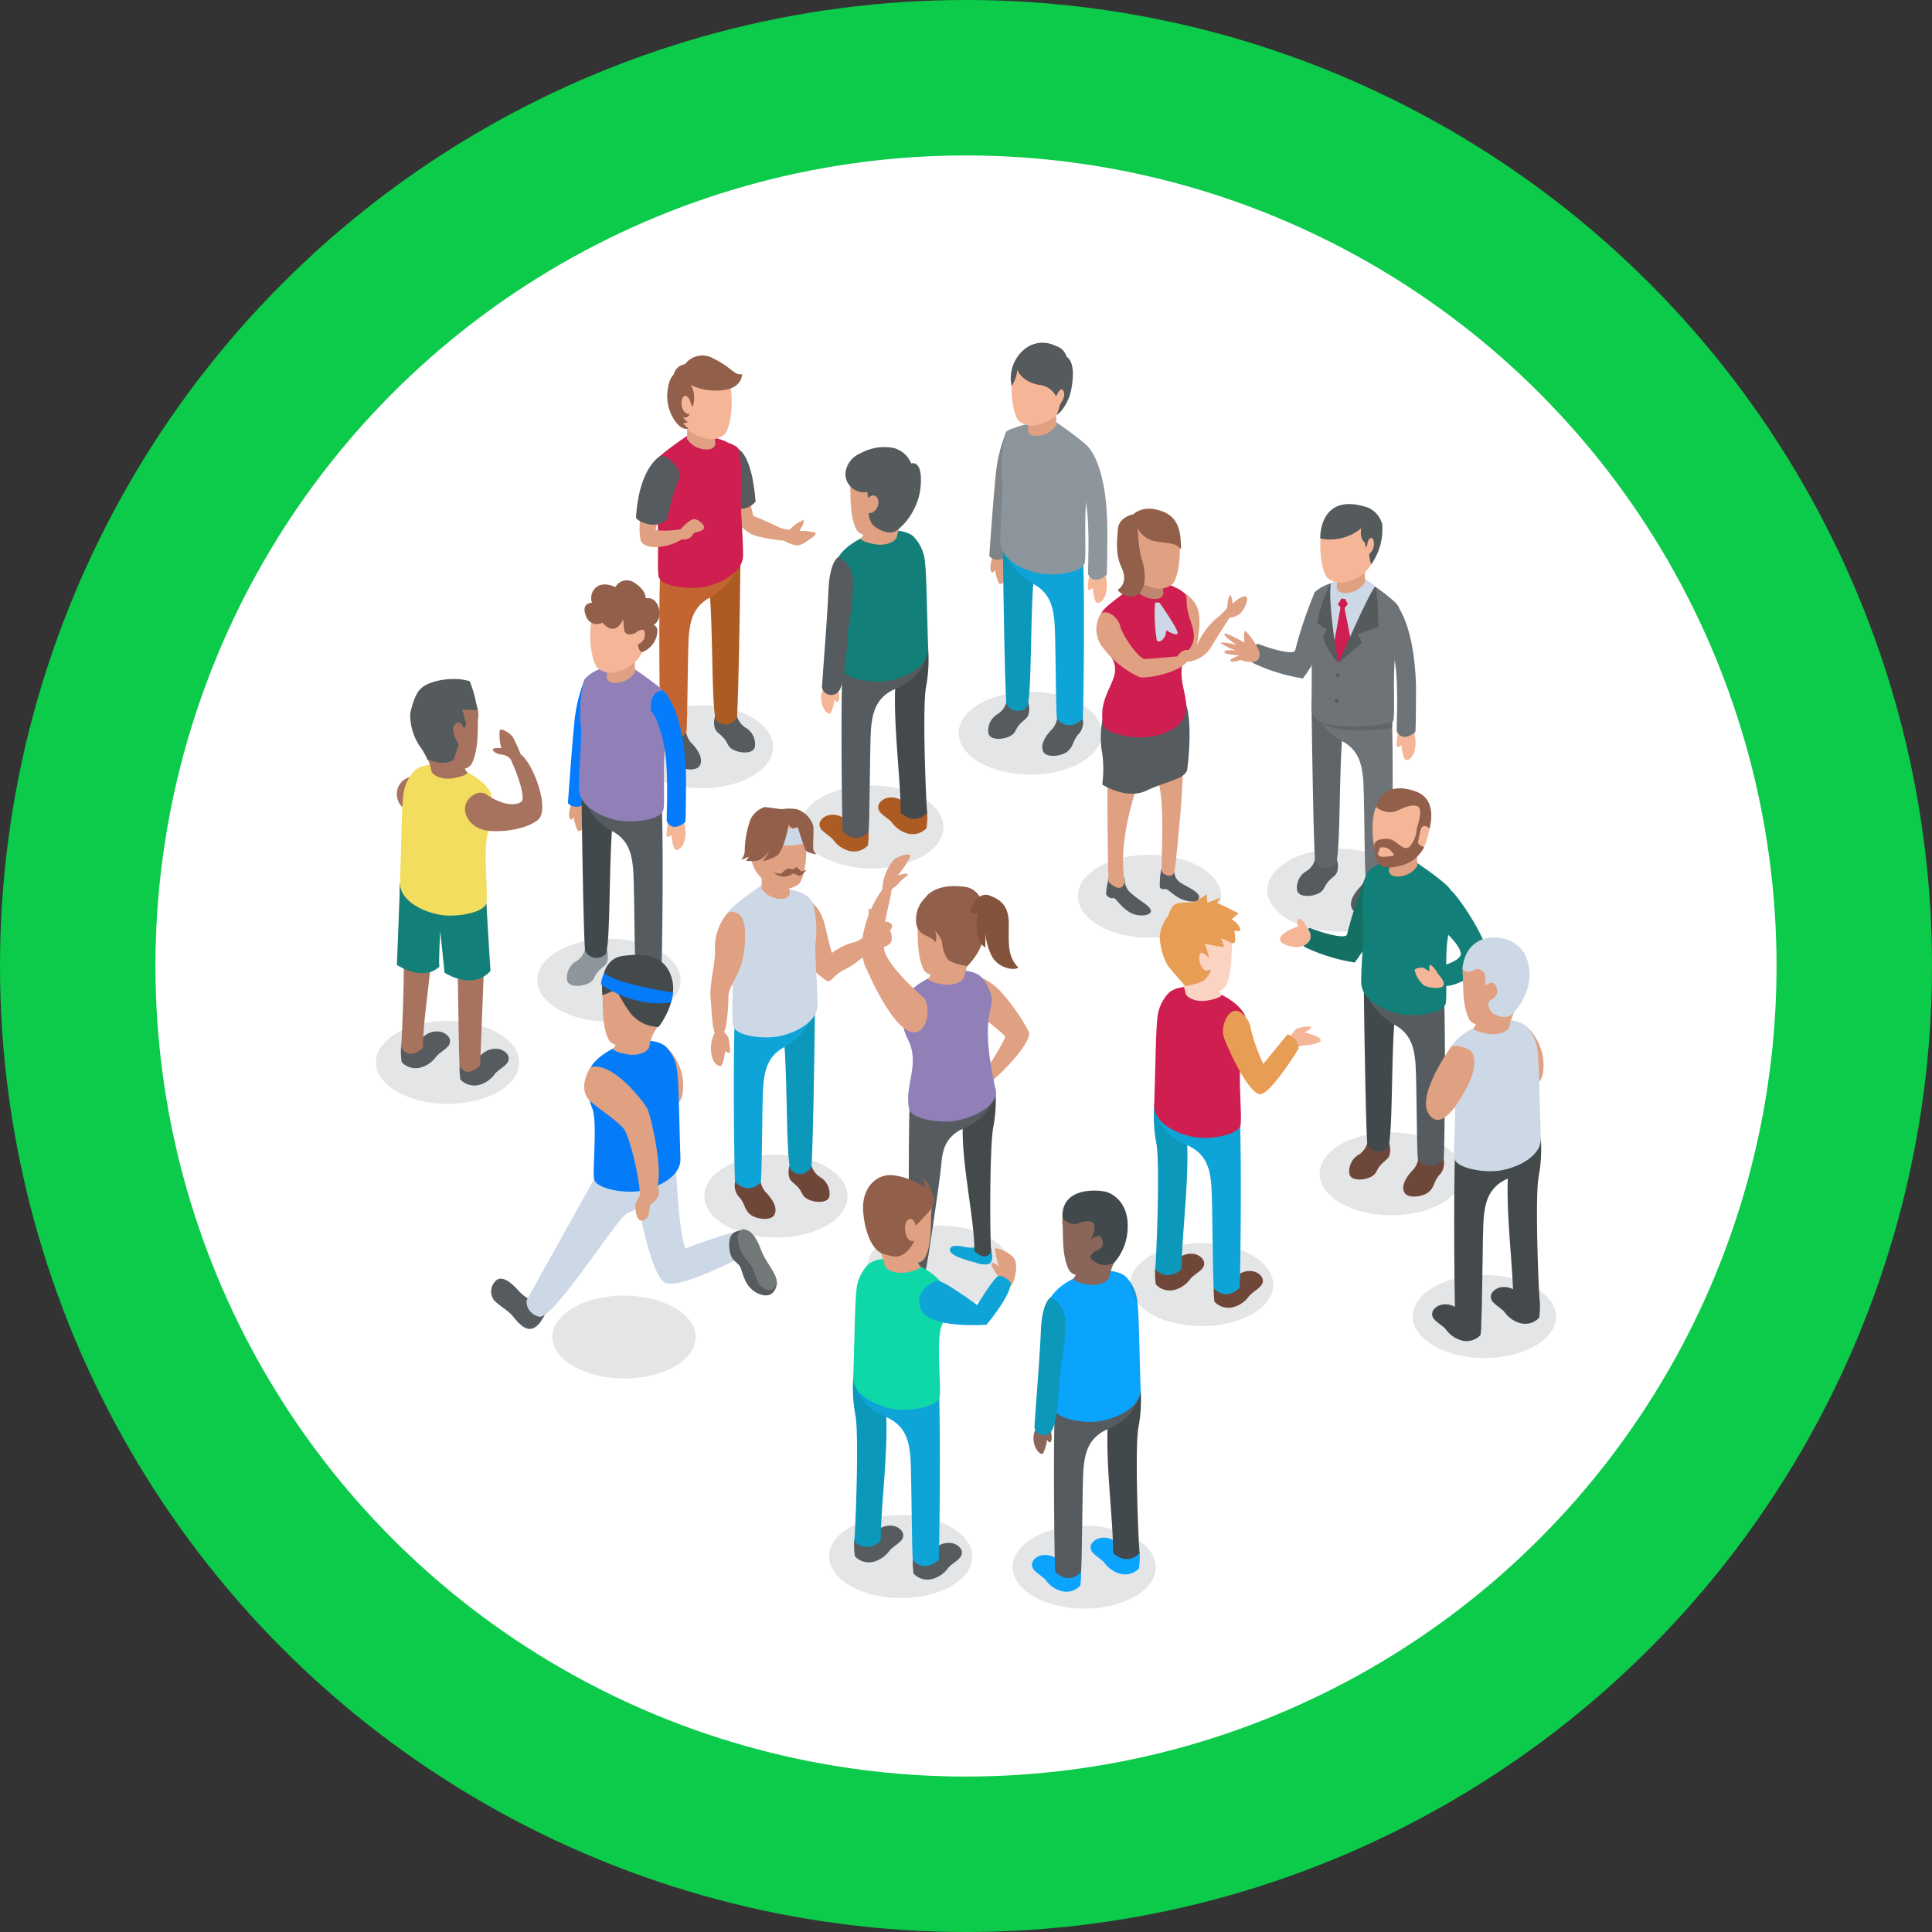 <svg xmlns="http://www.w3.org/2000/svg" width="265.888" height="265.888" viewBox="0 0 265.888 265.888">
  <rect x="0" y="0" width="265.888" height="265.888" fill="#333333" stroke="none"/>
  <g id="Grupo_154378" data-name="Grupo 154378" transform="translate(-253.522 -2836.003)">
    <g id="Grupo_148267_00000101103413091110260360000006662417807731680673_" transform="translate(-357 -2298.973)">
      <g id="Grupo_148241_00000124879490211116686190000001629107784270365058_" transform="translate(12 12)">
        <circle id="Elipse_4725_00000109731991554292417200000003671070362758283400_" cx="132.944" cy="132.944" r="132.944" transform="translate(598.522 5122.976)" fill="#0cca4a"/>
        <circle id="Elipse_4726_00000036227789886392193820000002586142823599220118_" cx="111.551" cy="111.551" r="111.551" transform="translate(619.915 5144.369)" fill="#fff"/>
      </g>
    </g>
    <g id="Grupo_148619" data-name="Grupo 148619" transform="translate(136 2389.027)">
      <g id="Grupo_148534" data-name="Grupo 148534">
        <g id="Grupo_148528" data-name="Grupo 148528">
          <ellipse id="Elipse_4731" data-name="Elipse 4731" cx="5.709" cy="9.856" rx="5.709" ry="9.856" transform="translate(249.438 553.553) rotate(-89.84)" fill="#555b5e" opacity="0.16"/>
        </g>
        <g id="Grupo_148533" data-name="Grupo 148533">
          <g id="Grupo_148529" data-name="Grupo 148529">
            <path id="Trazado_210462" data-name="Trazado 210462" d="M254.134,523.537s-.6,1.665-.133,2.2c.266.133.466-.333.466-.333a5.8,5.8,0,0,0,.533,1.865c.333.4,1.332-.666,1.332-2.065S255.266,522.405,254.134,523.537Z" fill="#e0a082"/>
            <path id="Trazado_210463" data-name="Trazado 210463" d="M255.977,506.466a21.142,21.142,0,0,0-1.421,5.861c-.355,3.463-.888,11.189-.888,11.189a1.619,1.619,0,0,0,2.4-.089s.71-6.926,1.154-9.945,1.687-4.44,1.066-5.772S256.243,505.933,255.977,506.466Z" fill="#7f8488"/>
          </g>
          <g id="Grupo_148530" data-name="Grupo 148530">
            <path id="Trazado_210464" data-name="Trazado 210464" d="M263.057,545.448a2.9,2.9,0,0,1-.866,2c-.932,1-1.532,2.131-1.066,3s2.531.6,3.33-.067.666-1.332,1.4-2.264a2.353,2.353,0,0,0,.6-2.464C266.188,544.649,264.256,544.916,263.057,545.448Z" fill="#555b5e"/>
            <path id="Trazado_210465" data-name="Trazado 210465" d="M256.064,543.451a2.814,2.814,0,0,1-1.132,1.732,2.663,2.663,0,0,0-1.4,2.6c.133,1.132,2,1,2.93.533s.733-.932,1.4-1.665,1.132-.8,1.265-1.6-.067-1.665-.466-1.8A2.305,2.305,0,0,0,256.064,543.451Z" fill="#555b5e"/>
            <path id="Trazado_210466" data-name="Trazado 210466" d="M255.532,522.006s.222,18.515.488,21.8a1.726,1.726,0,0,0,2.842.444c.8-1.51.311-17.005,1.288-19.847C259.883,522.361,256.508,521.65,255.532,522.006Z" fill="#0c98bb"/>
            <path id="Trazado_210467" data-name="Trazado 210467" d="M255.709,522.716a9.14,9.14,0,0,0,4,4.618c2.4,1.243,2.753,3.374,2.93,5.239s.178,12.965.355,13.32,1.687,1.776,3.552,0c.178-5.15.266-21.844-.089-23.976S255.443,521.739,255.709,522.716Z" fill="#0fa4d7"/>
          </g>
          <g id="Grupo_148531" data-name="Grupo 148531">
            <path id="Trazado_210468" data-name="Trazado 210468" d="M267.454,526.024a12.907,12.907,0,0,0-.222,1.82c0,.666.666.044.666.044s.178,1.732.533,2,1.2-.311,1.376-1.687-.266-2.93-.888-3.241S267.454,526.024,267.454,526.024Z" fill="#f5b697"/>
            <path id="Trazado_210469" data-name="Trazado 210469" d="M262.813,505.045s4.262,2.842,4.706,3.818a8.7,8.7,0,0,1-.178,5.594c-.8,1.865-.266,8.614-.533,9.945s-3.818,1.865-6.038,1.51-5.594-1.865-5.594-4.44.444-7.37.266-8.525a19.573,19.573,0,0,1,.355-6.038c.222-.888,1.294-1.012,1.294-1.012S258.7,505,262.813,505.045Z" fill="#8d959c"/>
            <path id="Trazado_210470" data-name="Trazado 210470" d="M266.72,507.975s3.1,1.679,3.2,11.81c0,5.594-.089,6.3-.089,6.3s-1.687,1.6-2.575-.089c0-2.042.355-7.637-.533-11.189s-1.6-3.907-1.6-3.907S264.589,508.242,266.72,507.975Z" fill="#8e959c"/>
          </g>
          <g id="Grupo_148532" data-name="Grupo 148532">
            <path id="Trazado_210471" data-name="Trazado 210471" d="M259.172,504.6a.415.415,0,0,1,0,.134c-.036.307-.163,1.093-.18,1.42s.355.844,1.2.8a3.207,3.207,0,0,0,2.708-1.465,23.342,23.342,0,0,1,.044-2.975Z" fill="#e0a082"/>
            <path id="Trazado_210472" data-name="Trazado 210472" d="M264.056,502.359a4.947,4.947,0,0,1-3.463,3,2.89,2.89,0,0,1-2.864-.466c-.666-.666-1.265-3.663-.866-6.26s2.4-4.129,4.728-3.663S265.854,496.9,264.056,502.359Z" fill="#f5b697"/>
            <path id="Trazado_210473" data-name="Trazado 210473" d="M257.509,497.849s.6,1.789,3.339,2.147a2.924,2.924,0,0,1,2.027,1.55s.477-1.193.835-.954.358.954,0,1.55l-.358.6a4.327,4.327,0,0,1-.417,1.312c.388-.03,1.58-1.55,1.938-3.13s.626-4.084-.566-4.86a2.169,2.169,0,0,0-1.521-1.491,3.918,3.918,0,0,0-4.293.477,5.19,5.19,0,0,0-1.759,5.038A4.1,4.1,0,0,0,257.509,497.849Z" fill="#555a5d"/>
          </g>
        </g>
      </g>
      <g id="Grupo_148540" data-name="Grupo 148540">
        <g id="Grupo_148535" data-name="Grupo 148535" opacity="0.16">
          <ellipse id="Elipse_4732" data-name="Elipse 4732" cx="5.709" cy="9.856" rx="5.709" ry="9.856" transform="translate(227.624 566.465) rotate(-89.84)" fill="#555b5e"/>
        </g>
        <g id="Grupo_148539" data-name="Grupo 148539">
          <g id="Grupo_148536" data-name="Grupo 148536">
            <path id="Trazado_210474" data-name="Trazado 210474" d="M237.045,561.092a10.787,10.787,0,0,1-.084,2.234,2.625,2.625,0,0,1-2.7.716,3.967,3.967,0,0,1-2.023-1.433c-.337-.506-1.526-1.116-1.812-1.686-.443-.881.421-1.6,1.18-1.77a2.7,2.7,0,0,1,2.4.716A9.6,9.6,0,0,0,237.045,561.092Z" fill="#ac5b22"/>
            <path id="Trazado_210475" data-name="Trazado 210475" d="M245.12,558.711a10.787,10.787,0,0,1-.084,2.234,2.625,2.625,0,0,1-2.7.716,3.967,3.967,0,0,1-2.023-1.433c-.337-.506-1.526-1.116-1.812-1.686-.443-.881.421-1.6,1.18-1.77a2.7,2.7,0,0,1,2.4.716A9.6,9.6,0,0,0,245.12,558.711Z" fill="#ac5b22"/>
            <path id="Trazado_210476" data-name="Trazado 210476" d="M245.258,536.244a20.578,20.578,0,0,1-.289,5.261c-.533,2.731-.022,15.651.155,17.338,0,0-1.51,1.865-3.641,0,0-4.973-1.243-13.586-.622-19S245.258,536.244,245.258,536.244Z" fill="#44494c"/>
            <path id="Trazado_210477" data-name="Trazado 210477" d="M245.1,537.043c-.084.309-.4,3.2-4.773,4.928-2.4,1.243-2.753,3.374-2.93,5.239s-.178,13.853-.355,14.208-1.687,1.776-3.552,0c-.178-5.15-.266-22.732.089-24.864S245.369,536.067,245.1,537.043Z" fill="#555b5e"/>
          </g>
          <g id="Grupo_148538" data-name="Grupo 148538">
            <path id="Trazado_210478" data-name="Trazado 210478" d="M232.715,541.372s.6,1.665.133,2.2c-.266.133-.466-.333-.466-.333a5.8,5.8,0,0,1-.533,1.865c-.333.4-1.332-.666-1.332-2.065S231.583,540.24,232.715,541.372Z" fill="#f5b697"/>
            <path id="Trazado_210479" data-name="Trazado 210479" d="M238.109,520.216s-3.73,1.066-5.195,3.419c-.567.911-.622,3.73.178,5.594s.022,8.48.288,9.812,4.063,2,6.283,1.643,5.673-1.866,5.594-4.44c-.224-7.3-.224-10.886-.533-12.609a5.724,5.724,0,0,0-1.465-2.8S242.016,519.417,238.109,520.216Z" fill="#128078"/>
            <path id="Trazado_210480" data-name="Trazado 210480" d="M232.915,523.635s-1.2.488-1.376,4.573-.888,12.7-.888,13.409a1.309,1.309,0,0,0,2.4.355c.937-1.562,1.066-7.9,1.243-8.7s.977-5.861.444-7.459A3.763,3.763,0,0,0,232.915,523.635Z" fill="#555b5e"/>
            <g id="Grupo_148537" data-name="Grupo 148537">
              <path id="Trazado_210481" data-name="Trazado 210481" d="M240.263,509.36a5.208,5.208,0,0,0-3.8.466,3.749,3.749,0,0,0-1.931,3.929c.067,1.665-.067,4.129.8,5.994s4.6.333,5.727-.4,2.331-3.663,2.2-5.927S242.327,509.76,240.263,509.36Z" fill="#e0a082"/>
              <path id="Trazado_210482" data-name="Trazado 210482" d="M241.839,518.38a9.526,9.526,0,0,0-.871,2.376c0,.634-1.346,1.426-3.089,1.109s-1.9-.713-1.9-.713a8.48,8.48,0,0,0,1.109-2.3C237.324,517.826,241.839,518.38,241.839,518.38Z" fill="#e0a082"/>
              <path id="Trazado_210483" data-name="Trazado 210483" d="M236.009,509.33a3.338,3.338,0,0,0-2.146,2.862,2.562,2.562,0,0,0,2.981,2.5c.119.119.119.835.119.835s.835-.835,1.312,0-.358,2.266-1.193,2.027a2.854,2.854,0,0,0,.477,1.55c.477.6,2.027,1.431,2.981,1.073s3.458-2.862,3.7-6.44-1.312-2.981-1.312-2.981a3.616,3.616,0,0,0-2.5-2.147A6.756,6.756,0,0,0,236.009,509.33Z" fill="#555a5d"/>
            </g>
          </g>
        </g>
      </g>
      <g id="Grupo_148546" data-name="Grupo 148546">
        <g id="Grupo_148541" data-name="Grupo 148541">
          <ellipse id="Elipse_4733" data-name="Elipse 4733" cx="5.709" cy="9.856" rx="5.709" ry="9.856" transform="translate(169.24 598.866) rotate(-89.84)" fill="#555b5e" opacity="0.16"/>
        </g>
        <g id="Grupo_148545" data-name="Grupo 148545">
          <g id="Grupo_148542" data-name="Grupo 148542">
            <path id="Trazado_210484" data-name="Trazado 210484" d="M180.794,593.3a10.787,10.787,0,0,0,.084,2.234,2.625,2.625,0,0,0,2.7.716,3.967,3.967,0,0,0,2.023-1.433c.337-.506,1.526-1.116,1.812-1.686.443-.881-.421-1.6-1.18-1.77a2.7,2.7,0,0,0-2.4.716A9.6,9.6,0,0,1,180.794,593.3Z" fill="#555b5e"/>
            <path id="Trazado_210485" data-name="Trazado 210485" d="M172.719,590.915a10.787,10.787,0,0,0,.084,2.234,2.625,2.625,0,0,0,2.7.716,3.967,3.967,0,0,0,2.023-1.433c.337-.506,1.526-1.116,1.812-1.686.443-.881-.421-1.6-1.18-1.77a2.7,2.7,0,0,0-2.4.716A9.6,9.6,0,0,1,172.719,590.915Z" fill="#555b5e"/>
            <path id="Trazado_210486" data-name="Trazado 210486" d="M172.581,568.448a20.578,20.578,0,0,0,.289,5.261c.533,2.731.022,15.651-.155,17.338,0,0,.876,2.04,3.008.176,0-4.973,1.876-13.762,1.255-19.179S172.581,568.448,172.581,568.448Z" fill="#a7735f"/>
            <path id="Trazado_210487" data-name="Trazado 210487" d="M172.737,569.247c.084.309.4,3.2,4.773,4.928,2.4,1.243,2.753,3.374,2.93,5.239s.178,13.853.355,14.208.933,1.761,2.8-.015c.178-5.15,1.021-22.718.665-24.849S172.471,568.27,172.737,569.247Z" fill="#a7735f"/>
            <path id="Trazado_210488" data-name="Trazado 210488" d="M172.581,568.448l-.436,11.327s3.578,2.385,5.843.239c-.119-.716.119-4.889.119-4.889l.6,5.724s3.816,2.5,6.32-.239c-.238-3.458-.566-9.364-.566-9.364S174.33,573.1,172.581,568.448Z" fill="#128078"/>
          </g>
          <g id="Grupo_148544" data-name="Grupo 148544">
            <path id="Trazado_210489" data-name="Trazado 210489" d="M174.45,553.857A2.378,2.378,0,0,0,172.144,556c-.159,2.067,1.749,3.18,3.975,2.862S174.45,553.857,174.45,553.857Z" fill="#a7735f"/>
            <path id="Trazado_210490" data-name="Trazado 210490" d="M179.73,552.42s3.73,1.066,5.195,3.419c.567.911.622,3.73-.178,5.594s-.022,8.48-.288,9.812-4.063,2-6.283,1.643-5.673-1.866-5.594-4.44c.224-7.3.224-10.886.533-12.609a5.724,5.724,0,0,1,1.465-2.8S175.823,551.62,179.73,552.42Z" fill="#f2dd5f"/>
            <g id="Grupo_148543" data-name="Grupo 148543">
              <path id="Trazado_210491" data-name="Trazado 210491" d="M177.576,541.564a5.208,5.208,0,0,1,3.8.466,3.749,3.749,0,0,1,1.931,3.929c-.067,1.665.067,4.129-.8,5.994s-4.6.333-5.727-.4-2.331-3.663-2.2-5.927S175.512,541.963,177.576,541.564Z" fill="#a7735f"/>
              <path id="Trazado_210492" data-name="Trazado 210492" d="M176,550.584a9.526,9.526,0,0,1,.871,2.376c0,.634,1.346,1.426,3.089,1.109s1.9-.713,1.9-.713a8.48,8.48,0,0,1-1.109-2.3C180.514,550.03,176,550.584,176,550.584Z" fill="#a7735f"/>
              <path id="Trazado_210493" data-name="Trazado 210493" d="M183.2,544.714a15.181,15.181,0,0,0-1.033-3.975c-1.749-.636-5.406-.318-6.758,1.034-.954.875-1.431,3.419-1.431,3.419a7.723,7.723,0,0,0,1.352,4.532,8.033,8.033,0,0,1,1.033,1.828c.318-.08,1.988.954,3.578,0l.715-2.146s-1.352-2.067-.477-2.782,1.193.716,1.193.716l.318-.716-.557-1.987Z" fill="#555a5d"/>
            </g>
            <path id="Trazado_210494" data-name="Trazado 210494" d="M184.706,556.48s-1.113-1.113-2.544.318-.318,3.657,1.59,4.293,6.042.159,7.791-1.272-.636-7.791-2.385-9.063a19.749,19.749,0,0,0-1.033-2.305c-.4-.636-1.749-1.352-1.829-.954a6.514,6.514,0,0,0,.238,2.464c-.238-.08-1.193-.08-1.193.159s.477.636,1.272.716a1.746,1.746,0,0,1,1.193.636s1.988,4.293,1.59,5.724C188.761,557.832,187.091,557.991,184.706,556.48Z" fill="#a7735f"/>
          </g>
        </g>
      </g>
      <g id="Grupo_148552" data-name="Grupo 148552">
        <g id="Grupo_148547" data-name="Grupo 148547">
          <ellipse id="Elipse_4734" data-name="Elipse 4734" cx="5.709" cy="9.856" rx="5.709" ry="9.856" transform="translate(214.44 617.276) rotate(-89.84)" fill="#555b5e" opacity="0.16"/>
        </g>
        <g id="Grupo_148551" data-name="Grupo 148551">
          <g id="Grupo_148548" data-name="Grupo 148548">
            <path id="Trazado_210495" data-name="Trazado 210495" d="M222.158,609.174a2.9,2.9,0,0,0,.866,2c.932,1,1.532,2.131,1.066,3s-2.531.6-3.33-.067-.666-1.332-1.4-2.264a2.354,2.354,0,0,1-.6-2.464C219.027,608.375,220.959,608.641,222.158,609.174Z" fill="#6e4739"/>
            <path id="Trazado_210496" data-name="Trazado 210496" d="M229.15,607.176a2.814,2.814,0,0,0,1.132,1.732,2.663,2.663,0,0,1,1.4,2.6c-.133,1.132-2,1-2.93.533s-.733-.932-1.4-1.665-1.132-.8-1.265-1.6.067-1.665.466-1.8A2.307,2.307,0,0,1,229.15,607.176Z" fill="#6e4739"/>
            <path id="Trazado_210497" data-name="Trazado 210497" d="M229.683,585.731s-.222,18.515-.488,21.8a1.726,1.726,0,0,1-2.842.444c-.8-1.51-.311-17.005-1.288-19.847C225.332,586.086,228.706,585.376,229.683,585.731Z" fill="#0c98bb"/>
            <path id="Trazado_210498" data-name="Trazado 210498" d="M229.506,586.442a9.14,9.14,0,0,1-4,4.618c-2.4,1.243-2.753,3.374-2.93,5.239s-.178,12.965-.355,13.32-1.687,1.776-3.552,0c-.178-5.15-.266-21.844.089-23.976S229.772,585.465,229.506,586.442Z" fill="#0fa4d7"/>
          </g>
          <g id="Grupo_148550" data-name="Grupo 148550">
            <path id="Trazado_210499" data-name="Trazado 210499" d="M228.542,570.739s1.789.6,2.5,3.578.954,3.816.954,3.816a9.044,9.044,0,0,1,2.862-1.431,3.279,3.279,0,0,0,2.147-1.55s-.358-.954,0-1.312-.238-2.027.238-1.789a2.331,2.331,0,0,1,.835,1.789v.6s1.193-.954,1.908-.477,0,1.073,0,1.073a1.846,1.846,0,0,1,.238,1.312c-.119.835-1.312,1.073-1.908,1.073s-2.981,2.266-4.532,2.981-1.908,1.908-2.5,1.55a12.632,12.632,0,0,1-3.816-4.055C226.753,576.224,225.322,573.005,228.542,570.739Z" fill="#e0a082"/>
            <path id="Trazado_210500" data-name="Trazado 210500" d="M222.4,568.771s-4.262,2.842-4.706,3.818a8.7,8.7,0,0,0,.178,5.594c.8,1.865.266,8.614.533,9.945s3.818,1.865,6.038,1.51,5.594-1.865,5.594-4.44-.444-7.37-.266-8.525a15.042,15.042,0,0,0-.336-5.279c-.222-.888-1.491-1.491-1.491-1.491S226.633,569.189,222.4,568.771Z" fill="#cdd8e7"/>
            <path id="Trazado_210501" data-name="Trazado 210501" d="M219.916,577.934c.4-3.18,0-4.85-.874-5.247a1.467,1.467,0,0,0-1.346-.1,7.241,7.241,0,0,0-1.755,5.345c0,1.431-.795,4.85-.636,6.281.153,1.375.16,3.848.584,4.885a4.729,4.729,0,0,0-.48,2.825c.178,1.376,1.021,1.954,1.376,1.687s.533-2,.533-2,.666.622.666-.044a12.905,12.905,0,0,0-.222-1.82,4.36,4.36,0,0,0-.592-.742c.376-.6.6-3.407.6-4.872C217.769,582.625,219.518,581.114,219.916,577.934Z" fill="#e0a082"/>
            <g id="Grupo_148549" data-name="Grupo 148549">
              <path id="Trazado_210502" data-name="Trazado 210502" d="M221.158,566.084a4.947,4.947,0,0,0,3.463,3,2.89,2.89,0,0,0,2.864-.466c.666-.666,1.265-3.663.866-6.26s-2.4-4.129-4.729-3.663S219.36,560.623,221.158,566.084Z" fill="#e0a082"/>
              <path id="Trazado_210503" data-name="Trazado 210503" d="M226.042,568.327a.418.418,0,0,0,0,.134c.036.307.163,1.093.18,1.42s-.355.844-1.2.8a3.207,3.207,0,0,1-2.708-1.465,23.34,23.34,0,0,0-.044-2.975Z" fill="#e0a082"/>
              <path id="Trazado_210504" data-name="Trazado 210504" d="M226.753,566.625a3.257,3.257,0,0,0-.715-.119c-.3,0-1.014.716-1.014.716l-1.014-.119a3.137,3.137,0,0,0,1.252.537,3.237,3.237,0,0,0,1.491-.477,3.844,3.844,0,0,0,.835.358c.179,0,.954-.835.954-.835l-.715.239-.715-.656Z" fill="#915f4a"/>
              <path id="Trazado_210505" data-name="Trazado 210505" d="M220.075,562.63s6.042,1.471,8.666.2a18.04,18.04,0,0,0-.238-1.908,41.958,41.958,0,0,1-7.155-.358Z" fill="#cdd8e7"/>
              <path id="Trazado_210506" data-name="Trazado 210506" d="M225.918,561.2s-.537,2.623-1.371,3.458a5.7,5.7,0,0,1-2.087.835,9.086,9.086,0,0,0,.954-1.371c-.656.716-1.073,1.193-1.729,1.312a5.56,5.56,0,0,1-1.491,0l.417-.537-1.133.417a1.815,1.815,0,0,0,.537-1.431,13.794,13.794,0,0,1,.775-4.114,3.381,3.381,0,0,1,1.968-1.729l2.325.3a6.953,6.953,0,0,1,2.087,0,3.48,3.48,0,0,1,2.286,2.345c.079.715-.079,2.942,0,3.26a1.55,1.55,0,0,0,.477.636s-1.272-.239-1.51-.557a31.981,31.981,0,0,1-1.113-3.26l-.715.238-.557-.557Z" fill="#915f4a"/>
            </g>
          </g>
        </g>
      </g>
      <g id="Grupo_148558" data-name="Grupo 148558">
        <g id="Grupo_148553" data-name="Grupo 148553" opacity="0.16">
          <ellipse id="Elipse_4735" data-name="Elipse 4735" cx="5.709" cy="9.856" rx="5.709" ry="9.856" transform="translate(236.881 627.021) rotate(-89.84)" fill="#555b5e"/>
        </g>
        <g id="Grupo_148557" data-name="Grupo 148557">
          <g id="Grupo_148554" data-name="Grupo 148554">
            <path id="Trazado_210507" data-name="Trazado 210507" d="M243.438,621.467a3.807,3.807,0,0,1-1.749.159c-.874-.159-1.829-.4-2.226,0s-.079.875,1.033,1.352a14.729,14.729,0,0,0,2.306.716,3.208,3.208,0,0,0,1.829.239c.557-.239.557-1.113.477-1.352a7.666,7.666,0,0,1-.159-.954Z" fill="#0fa4d7"/>
            <path id="Trazado_210508" data-name="Trazado 210508" d="M252.382,618.486a3.807,3.807,0,0,1-1.749.159c-.874-.159-1.829-.4-2.226,0s-.079.875,1.033,1.352a14.732,14.732,0,0,0,2.305.716,3.208,3.208,0,0,0,1.829.239c.557-.239.557-1.113.477-1.352a7.666,7.666,0,0,1-.159-.954Z" fill="#0fa4d7"/>
            <path id="Trazado_210509" data-name="Trazado 210509" d="M254.516,596.8a20.578,20.578,0,0,1-.289,5.261c-.533,2.731-.472,15.49-.295,17.177,0,0-.557,1.511-2.306-.08,0-4.973-2.128-13.346-1.507-18.763S254.516,596.8,254.516,596.8Z" fill="#444a4c"/>
            <path id="Trazado_210510" data-name="Trazado 210510" d="M254.36,597.6c-.084.309-.4,3.2-4.773,4.928-2.333,1.367-2.394,3.319-2.572,5.183s-1.889,13.558-2.067,13.913-.334,2.127-2.2.351c-.178-5.15-.266-22.732.089-24.864S254.627,596.625,254.36,597.6Z" fill="#555b5e"/>
          </g>
          <g id="Grupo_148556" data-name="Grupo 148556">
            <path id="Trazado_210511" data-name="Trazado 210511" d="M251.468,581.08a8.632,8.632,0,0,1,3.578,2.147,26.8,26.8,0,0,1,4.055,5.724c.6,1.431-4.174,6.2-5.128,6.8-1.073.477-1.431-.954-.835-1.55a24.137,24.137,0,0,0,2.743-4.532c0-.358-4.532-3.578-5.128-4.77S250.156,581.677,251.468,581.08Z" fill="#e0a082"/>
            <path id="Trazado_210512" data-name="Trazado 210512" d="M247.367,580.774s-3.73,1.066-5.195,3.419a7.083,7.083,0,0,0,.178,5.594c1.962,3.576-.423,6.438.288,9.812.28,1.329,4.063,2,6.283,1.643s6.154-1.926,5.594-4.44c-2.173-9.759-.224-10.886-.533-12.609a5.724,5.724,0,0,0-1.465-2.8S251.274,579.975,247.367,580.774Z" fill="#9180b8"/>
            <g id="Grupo_148555" data-name="Grupo 148555">
              <path id="Trazado_210513" data-name="Trazado 210513" d="M249.521,569.919a5.208,5.208,0,0,0-3.8.466,3.749,3.749,0,0,0-1.931,3.929c.067,1.665-.067,4.129.8,5.994s4.6.333,5.727-.4,2.331-3.663,2.2-5.927S251.585,570.318,249.521,569.919Z" fill="#e0a082"/>
              <path id="Trazado_210514" data-name="Trazado 210514" d="M251.1,578.938a9.526,9.526,0,0,0-.871,2.376c0,.634-1.346,1.426-3.089,1.109s-1.9-.713-1.9-.713a8.48,8.48,0,0,0,1.109-2.3C246.583,578.384,251.1,578.938,251.1,578.938Z" fill="#e0a082"/>
              <path id="Trazado_210515" data-name="Trazado 210515" d="M244.909,570.467a4.222,4.222,0,0,0-1.312,3.339c.119,2.147,2.146,1.789,2.624,2.862.358-.477,0-1.55,0-1.55a4.051,4.051,0,0,1,.954,1.431,4.943,4.943,0,0,0,.715,2.385c.6.716,2.763.994,2.763.994a9.4,9.4,0,0,0,2.6-5.168c.238-2.862-.84-5.443-2.862-5.724C246.1,568.44,244.909,570.467,244.909,570.467Z" fill="#915f4a"/>
              <path id="Trazado_210516" data-name="Trazado 210516" d="M251.349,571.659s.835-2.027,2.385-1.431,2.624,1.431,2.624,3.935-.238,4.412,1.312,5.963c-.477.477-2.862.119-3.7-1.67a8.1,8.1,0,0,1-.835-3.1v2.027s-1.64-.775-1.073-4.412C252.158,572.37,250.514,573.21,251.349,571.659Z" fill="#83533b"/>
            </g>
            <path id="Trazado_210517" data-name="Trazado 210517" d="M244.67,584.3s-3.816-3.22-5.128-5.724c-1.277-2.438.493-7.129.7-9.246a4.749,4.749,0,0,0,1.131-.97c.318-.477,1.352-.954,1.033-1.113s-1.352.239-1.352.239a13.514,13.514,0,0,0,1.749-2.623c.079-.557-1.352-.239-2.226.4a6.69,6.69,0,0,0-1.63,4.134,15.646,15.646,0,0,0-2.743,6.8c-.238,3.1.6,4.174.6,4.174s2.862,6.8,5.486,8.348S245.863,585.97,244.67,584.3Z" fill="#e0a082"/>
          </g>
        </g>
      </g>
      <g id="Grupo_148563" data-name="Grupo 148563">
        <g id="Grupo_148559" data-name="Grupo 148559" opacity="0.16">
          <ellipse id="Elipse_4736" data-name="Elipse 4736" cx="5.709" cy="9.856" rx="5.709" ry="9.856" transform="translate(256.858 668.334) rotate(-89.84)" fill="#555b5e"/>
        </g>
        <g id="Grupo_148562" data-name="Grupo 148562">
          <path id="Trazado_210518" data-name="Trazado 210518" d="M266.28,662.965a10.789,10.789,0,0,1-.084,2.234,2.625,2.625,0,0,1-2.7.716,3.967,3.967,0,0,1-2.023-1.433c-.337-.506-1.526-1.116-1.812-1.686-.444-.881.422-1.6,1.18-1.77a2.7,2.7,0,0,1,2.4.716A9.606,9.606,0,0,0,266.28,662.965Z" fill="#0ba4fd"/>
          <path id="Trazado_210519" data-name="Trazado 210519" d="M274.356,660.584a10.789,10.789,0,0,1-.084,2.234,2.625,2.625,0,0,1-2.7.716,3.967,3.967,0,0,1-2.023-1.433c-.337-.506-1.526-1.116-1.812-1.686-.444-.881.422-1.6,1.18-1.77a2.7,2.7,0,0,1,2.4.716A9.6,9.6,0,0,0,274.356,660.584Z" fill="#0ba4fd"/>
          <path id="Trazado_210520" data-name="Trazado 210520" d="M274.493,638.117a20.576,20.576,0,0,1-.289,5.261c-.533,2.731-.022,15.651.155,17.338,0,0-1.51,1.865-3.641,0,0-4.973-1.243-13.586-.622-19S274.493,638.117,274.493,638.117Z" fill="#42494c"/>
          <path id="Trazado_210521" data-name="Trazado 210521" d="M274.338,638.917c-.084.309-.4,3.2-4.773,4.928-2.4,1.243-2.753,3.374-2.93,5.239s-.178,13.853-.355,14.208-1.687,1.776-3.552,0c-.178-5.15-.266-22.732.089-24.864S274.6,637.94,274.338,638.917Z" fill="#555b5e"/>
          <g id="Grupo_148561" data-name="Grupo 148561">
            <path id="Trazado_210522" data-name="Trazado 210522" d="M261.95,643.245s.6,1.665.133,2.2c-.266.133-.466-.333-.466-.333a5.8,5.8,0,0,1-.533,1.865c-.333.4-1.332-.666-1.332-2.065S260.818,642.113,261.95,643.245Z" fill="#896659"/>
            <path id="Trazado_210523" data-name="Trazado 210523" d="M267.345,622.089s-3.73,1.066-5.195,3.419c-.567.911-.622,3.73.178,5.594s.022,8.48.289,9.812,4.063,2,6.283,1.643,5.673-1.866,5.594-4.44c-.224-7.3-.224-10.886-.533-12.609a5.724,5.724,0,0,0-1.465-2.8S271.252,621.29,267.345,622.089Z" fill="#0ba4fd"/>
            <path id="Trazado_210524" data-name="Trazado 210524" d="M262.15,625.508s-1.2.488-1.376,4.573-.888,12.7-.888,13.409a1.309,1.309,0,0,0,2.4.355c.937-1.562,1.066-7.9,1.243-8.7s.977-5.861.444-7.459A3.762,3.762,0,0,0,262.15,625.508Z" fill="#0c98bb"/>
            <g id="Grupo_148560" data-name="Grupo 148560">
              <path id="Trazado_210525" data-name="Trazado 210525" d="M269.5,611.234a5.208,5.208,0,0,0-3.8.466,3.749,3.749,0,0,0-1.931,3.929c.067,1.665-.067,4.129.8,5.994s4.6.333,5.728-.4,2.331-3.663,2.2-5.927S271.563,611.633,269.5,611.234Z" fill="#896659"/>
              <path id="Trazado_210526" data-name="Trazado 210526" d="M271.074,620.253a9.526,9.526,0,0,0-.871,2.376c0,.633-1.346,1.425-3.089,1.109s-1.9-.713-1.9-.713a8.481,8.481,0,0,0,1.109-2.3C266.56,619.7,271.074,620.253,271.074,620.253Z" fill="#896659"/>
              <path id="Trazado_210527" data-name="Trazado 210527" d="M263.734,614.454a1.8,1.8,0,0,0,2.385.795c1.829-.557,2.2.008,1.987,1.193a5.989,5.989,0,0,1-.477,1.113s1.193-.954,1.511-.159.159,1.352-.636,1.669a1.546,1.546,0,0,0-.954.954,2.744,2.744,0,0,0,1.67,1.034,3.234,3.234,0,0,0,1.59-.239,7.478,7.478,0,0,0,1.908-5.009c.079-3.26-1.987-4.611-3.18-4.85S263.654,610.4,263.734,614.454Z" fill="#42494c"/>
            </g>
          </g>
        </g>
      </g>
      <g id="Grupo_148570" data-name="Grupo 148570">
        <g id="Grupo_148564" data-name="Grupo 148564">
          <ellipse id="Elipse_4737" data-name="Elipse 4737" cx="5.709" cy="9.856" rx="5.709" ry="9.856" transform="translate(204.188 555.427) rotate(-89.84)" fill="#555b5e" opacity="0.16"/>
        </g>
        <g id="Grupo_148569" data-name="Grupo 148569">
          <g id="Grupo_148565" data-name="Grupo 148565">
            <path id="Trazado_210528" data-name="Trazado 210528" d="M211.906,547.323a2.9,2.9,0,0,0,.866,2c.932,1,1.532,2.131,1.066,3s-2.531.6-3.33-.067-.666-1.332-1.4-2.264a2.353,2.353,0,0,1-.6-2.464C208.775,546.524,210.707,546.79,211.906,547.323Z" fill="#555b5e"/>
            <path id="Trazado_210529" data-name="Trazado 210529" d="M218.9,545.325a2.814,2.814,0,0,0,1.132,1.732,2.663,2.663,0,0,1,1.4,2.6c-.133,1.132-2,1-2.93.533s-.733-.932-1.4-1.665-1.132-.8-1.265-1.6.067-1.665.466-1.8A2.307,2.307,0,0,1,218.9,545.325Z" fill="#555b5e"/>
            <path id="Trazado_210530" data-name="Trazado 210530" d="M219.431,523.88s-.222,18.515-.488,21.8a1.726,1.726,0,0,1-2.842.444c-.8-1.51-.311-17.005-1.288-19.847C215.08,524.235,218.455,523.525,219.431,523.88Z" fill="#ac5b22"/>
            <path id="Trazado_210531" data-name="Trazado 210531" d="M219.254,524.59a9.14,9.14,0,0,1-4,4.618c-2.4,1.243-2.753,3.374-2.93,5.239s-.178,12.965-.355,13.32-1.687,1.776-3.552,0c-.178-5.15-.266-21.844.089-23.976S219.52,523.614,219.254,524.59Z" fill="#c26531"/>
          </g>
          <g id="Grupo_148568" data-name="Grupo 148568">
            <path id="Trazado_210532" data-name="Trazado 210532" d="M218.409,509.223s1.51.716,1.829,3.339a39.668,39.668,0,0,0,.954,5.406s1.749.716,3.1,1.352a4,4,0,0,0,1.908.557,5.071,5.071,0,0,1,1.431-1.113l.477-.239a1.5,1.5,0,0,1-.238.954l-.318.557a7.914,7.914,0,0,1,2.146.239c.4.239-.795.954-.795.954a4.853,4.853,0,0,1-1.431.795c-.636.159-2.067-.636-2.067-.636s-3.578-.318-4.691-1.034a5.58,5.58,0,0,1-2.465-3.1C217.932,515.981,215.308,510.018,218.409,509.223Z" fill="#e0a082"/>
            <g id="Grupo_148566" data-name="Grupo 148566">
              <path id="Trazado_210533" data-name="Trazado 210533" d="M218.807,508.667s1.352,0,2.226,3.9a31.164,31.164,0,0,1,.477,3.419s-1.193,1.749-3.657.636a21.074,21.074,0,0,1-.715-4.055A5.52,5.52,0,0,1,218.807,508.667Z" fill="#555b5e"/>
              <path id="Trazado_210534" data-name="Trazado 210534" d="M212.15,506.919s-4.262,2.842-4.706,3.818a8.7,8.7,0,0,0,.178,5.594c.8,1.865.266,8.614.533,9.945s3.818,1.865,6.038,1.51,5.594-1.865,5.594-4.44-.444-7.37-.266-8.525a20.1,20.1,0,0,0-.355-6.038c-.1-.415-1.472-.892-1.472-.892S216.262,506.878,212.15,506.919Z" fill="#cf1e50"/>
              <path id="Trazado_210535" data-name="Trazado 210535" d="M207.438,512.423s-2.564,5.009-1.729,9c.715,1.431,4.114.835,5.665-.239a1.38,1.38,0,0,0,1.55-.716l.179-.179s1.073-.179,1.312-.6c.179-.417-.775-1.312-1.431-1.252s-1.789,1.371-1.789,1.371a12.021,12.021,0,0,1-3.458.119,38.152,38.152,0,0,1,2.027-6.141c.656-1.133.894-2.087-.06-2.564S207.974,511.35,207.438,512.423Z" fill="#e0a082"/>
              <path id="Trazado_210536" data-name="Trazado 210536" d="M208.243,509.85s-2.793,1.6-3.19,8.357c0,.4,2.624,1.829,4.293.239a29.644,29.644,0,0,1,1.272-4.691c.477-1.034.715-1.908-.318-2.942S208.65,509.522,208.243,509.85Z" fill="#555b5e"/>
            </g>
            <g id="Grupo_148567" data-name="Grupo 148567">
              <path id="Trazado_210537" data-name="Trazado 210537" d="M215.791,506.475a.418.418,0,0,0,0,.134c.036.307.163,1.093.18,1.42s-.355.844-1.2.8a3.207,3.207,0,0,1-2.708-1.465,23.342,23.342,0,0,0-.044-2.975Z" fill="#e0a082"/>
              <path id="Trazado_210538" data-name="Trazado 210538" d="M210.907,504.233a4.947,4.947,0,0,0,3.463,3,2.89,2.89,0,0,0,2.864-.466c.666-.666,1.265-3.663.866-6.26s-2.4-4.129-4.729-3.663S209.109,498.772,210.907,504.233Z" fill="#f5b697"/>
              <path id="Trazado_210539" data-name="Trazado 210539" d="M211.79,497.1a3,3,0,0,1,3.935-.775c2.564,1.252,2.8,2.325,3.935,2.147-.06.417-.179,1.908-2.683,2.206a8.176,8.176,0,0,1-4.412-.716,3,3,0,0,1,.477,1.789c0,1.193-.3,1.193-.3,1.193s-.358-1.61-.954-1.491-.6,1.61-.119,2.147.775.3.775.3a.63.63,0,0,1-.43.492.449.449,0,0,1-.584-.134,2.465,2.465,0,0,0,.715.775c0,.179-.6.179-.6.179a3.921,3.921,0,0,0,.715.716c-.119.119-.954.238-1.789-.954a5.9,5.9,0,0,1-1.073-4.233c.179-1.729.835-2.206.835-2.206A1.854,1.854,0,0,1,211.79,497.1Z" fill="#915f4a"/>
            </g>
          </g>
        </g>
      </g>
      <g id="Grupo_148575" data-name="Grupo 148575">
        <g id="Grupo_148571" data-name="Grupo 148571">
          <ellipse id="Elipse_4738" data-name="Elipse 4738" cx="5.709" cy="9.856" rx="5.709" ry="9.856" transform="translate(291.922 575.175) rotate(-89.84)" fill="#555b5e" opacity="0.16"/>
        </g>
        <path id="Trazado_210540" data-name="Trazado 210540" d="M305.542,567.072a2.9,2.9,0,0,1-.866,2c-.932,1-1.532,2.131-1.066,3s2.531.6,3.33-.067.666-1.332,1.4-2.264a2.353,2.353,0,0,0,.6-2.464C308.672,566.273,306.741,566.539,305.542,567.072Z" fill="#555b5e"/>
        <path id="Trazado_210541" data-name="Trazado 210541" d="M298.549,565.074a2.814,2.814,0,0,1-1.132,1.732,2.663,2.663,0,0,0-1.4,2.6c.133,1.132,2,1,2.93.533s.733-.932,1.4-1.665,1.132-.8,1.265-1.6-.067-1.665-.466-1.8A2.307,2.307,0,0,0,298.549,565.074Z" fill="#555b5e"/>
        <g id="Grupo_148572" data-name="Grupo 148572">
          <path id="Trazado_210542" data-name="Trazado 210542" d="M298.017,543.629s.222,18.515.488,21.8a1.726,1.726,0,0,0,2.842.444c.8-1.51.311-17.005,1.288-19.847C302.368,543.984,298.993,543.274,298.017,543.629Z" fill="#5f6568"/>
          <path id="Trazado_210543" data-name="Trazado 210543" d="M298.194,544.34a9.14,9.14,0,0,0,4,4.618c2.4,1.243,2.753,3.374,2.93,5.239s.178,12.965.355,13.32,1.687,1.776,3.552,0c.178-5.15.266-21.844-.089-23.976S297.928,543.363,298.194,544.34Z" fill="#6d7377"/>
        </g>
        <g id="Grupo_148573" data-name="Grupo 148573">
          <path id="Trazado_210544" data-name="Trazado 210544" d="M298.5,528.416a55.377,55.377,0,0,0-2.743,8.109c-.358.6-3.339-.239-5.128-.954a1.856,1.856,0,0,0-.716,2.624,25,25,0,0,0,6.917,2.146,21.7,21.7,0,0,0,3.935-8.825C301.246,528.536,299.934,527.581,298.5,528.416Z" fill="#6d7377"/>
          <path id="Trazado_210545" data-name="Trazado 210545" d="M309.939,547.648a12.907,12.907,0,0,0-.222,1.82c0,.666.666.044.666.044s.178,1.732.533,2,1.2-.311,1.376-1.687-.266-2.93-.888-3.241S309.939,547.648,309.939,547.648Z" fill="#f5b697"/>
          <path id="Trazado_210546" data-name="Trazado 210546" d="M305.3,526.669s4.262,2.842,4.706,3.818a8.7,8.7,0,0,1-.178,5.594c-.8,1.865-.266,8.614-.533,9.945s-3.818,1.865-6.038,1.51-5.229-.724-5.229-3.3.079-8.511-.1-9.665a17.936,17.936,0,0,1,.4-5.738C298.546,527.946,301.186,526.508,305.3,526.669Z" fill="#6d7377"/>
          <path id="Trazado_210547" data-name="Trazado 210547" d="M309.2,529.6s2.93,2.22,3.2,11.81c0,5.594-.089,6.3-.089,6.3s-1.687,1.6-2.575-.089c0-2.042.355-7.637-.533-11.189s-1.6-3.907-1.6-3.907S307.074,529.865,309.2,529.6Z" fill="#6d7377"/>
          <path id="Trazado_210548" data-name="Trazado 210548" d="M290.553,536.049a10.936,10.936,0,0,0-1.59-2.226c-.4,0-.159,1.59-.159,1.59s-2.7-1.51-2.783-1.193,1.67,1.51,1.67,1.51-2.306-.557-2.147-.239a8.67,8.67,0,0,0,2.147,1.034s-1.59-.239-1.67.159,2.067.477,2.067.477-1.51.557-1.193.795,1.352-.159,1.352-.159a3.775,3.775,0,0,0,1.987.239C291.03,537.8,291.03,536.764,290.553,536.049Z" fill="#e0a082"/>
          <path id="Trazado_210549" data-name="Trazado 210549" d="M300.65,527.283s-.636,6.459,1.113,10.912c0,0,3.9-8.666,5.009-10.494a8.253,8.253,0,0,0-2.564-1.59C303.333,525.872,300.65,527.283,300.65,527.283Z" fill="#cdd8e7"/>
          <path id="Trazado_210550" data-name="Trazado 210550" d="M302.121,529.35l-.477.835.715.716.656-.776-.358-.715Z" fill="#cf1e50"/>
          <path id="Trazado_210551" data-name="Trazado 210551" d="M302.021,530.5l-.954,5.247a6.609,6.609,0,0,0,.7,2.445c.616-.477,1.63-3.279,1.63-3.279l-.894-4.532Z" fill="#cf1e50"/>
          <path id="Trazado_210552" data-name="Trazado 210552" d="M301.763,538.2s3.915-9.182,5.009-10.494c.437.835.437,5.545.437,5.545l-2.8,1.014.537,1.193Z" fill="#555a5d"/>
          <path id="Trazado_210553" data-name="Trazado 210553" d="M300.65,527.283a18,18,0,0,0-1.848,5.486l1.312.835-.537,1.073s.914,2.564,2.186,3.518C301.186,535.989,300.352,529.43,300.65,527.283Z" fill="#555a5d"/>
          <path id="Trazado_210554" data-name="Trazado 210554" d="M301.9,539.894a.268.268,0,1,1-.268-.268A.268.268,0,0,1,301.9,539.894Z" fill="#555b5e"/>
          <path id="Trazado_210555" data-name="Trazado 210555" d="M301.723,543.442a.268.268,0,1,1-.268-.268A.268.268,0,0,1,301.723,543.442Z" fill="#555b5e"/>
        </g>
        <g id="Grupo_148574" data-name="Grupo 148574">
          <path id="Trazado_210556" data-name="Trazado 210556" d="M301.657,526.225a.417.417,0,0,1,0,.134c-.036.307-.163,1.093-.18,1.42s.355.844,1.2.8a3.207,3.207,0,0,0,2.708-1.465,23.342,23.342,0,0,1,.044-2.975Z" fill="#e0a082"/>
          <path id="Trazado_210557" data-name="Trazado 210557" d="M306.541,523.982a4.947,4.947,0,0,1-3.463,3,2.89,2.89,0,0,1-2.864-.466c-.666-.666-1.265-3.663-.866-6.26s2.4-4.129,4.728-3.663S308.339,518.521,306.541,523.982Z" fill="#f5b697"/>
          <path id="Trazado_210558" data-name="Trazado 210558" d="M304.883,519.651a6.65,6.65,0,0,1-5.664,1.431s-.238-6.559,6.618-4.234a3.493,3.493,0,0,1,1.908,2.266,8.362,8.362,0,0,1-1.521,5.545,6.639,6.639,0,0,1-.268-1.431,1.806,1.806,0,0,0,.626-1.7c-.209-1.044-.865-.328-.894.447a1.827,1.827,0,0,0-.209.447l-.119-.775S304.555,521.142,304.883,519.651Z" fill="#555a5d"/>
        </g>
        <path id="Trazado_210559" data-name="Trazado 210559" d="M298.821,546.145s2.544,2.226,10.256,1.034c0-.239.079-.795.079-.795S302.8,547.815,298.821,546.145Z" fill="#5f6568"/>
      </g>
      <g id="Grupo_148581" data-name="Grupo 148581">
        <g id="Grupo_148576" data-name="Grupo 148576" opacity="0.16">
          <ellipse id="Elipse_4739" data-name="Elipse 4739" cx="5.709" cy="9.856" rx="5.709" ry="9.856" transform="translate(265.848 575.999) rotate(-89.84)" fill="#555b5e"/>
        </g>
        <g id="Grupo_148580" data-name="Grupo 148580">
          <g id="Grupo_148577" data-name="Grupo 148577">
            <path id="Trazado_210560" data-name="Trazado 210560" d="M279.132,566.958a1.872,1.872,0,0,0,.748,1.417c.763.579,3.227,1.5,2.575,2.352.116.469-1.481.434-2.561-.12s-1.617-1.31-2.013-1.279-.555.043-.738-.262a9.971,9.971,0,0,1,.206-2.488S278.915,567.254,279.132,566.958Z" fill="#555b5e"/>
            <path id="Trazado_210561" data-name="Trazado 210561" d="M280.668,543.74c0,.358-.119,5.009-.358,9.9s-.477,6.8-.477,6.8-.477,5.724-.716,6.559-1.312.477-1.669,0c-.238-.716.358-7.036-.238-11.091s-1.55-7.513-1.789-9.182S280.668,543.74,280.668,543.74Z" fill="#e0a082"/>
            <path id="Trazado_210562" data-name="Trazado 210562" d="M272.32,567.829a2.384,2.384,0,0,0,.954,2.146c1.193,1.073,2.385,1.55,2.624,2.266s-1.67,1.073-2.981.239-1.789-1.908-2.147-1.908,0,.119-.358,0c0,0-.556-.159-.676-.557a15.344,15.344,0,0,1,.4-2.385A12.789,12.789,0,0,0,272.32,567.829Z" fill="#555b5e"/>
            <path id="Trazado_210563" data-name="Trazado 210563" d="M280.31,545.529a6.592,6.592,0,0,1-3.39,4.252c-2.4,1.243-2.563,3.4-2.93,5.239-.276,1.38-2.594,7.526-1.71,13.127.062.392-.333,1.969-2.2.193-.178-5.15-.266-21.845.089-23.976S280.576,544.552,280.31,545.529Z" fill="#e0a082"/>
            <path id="Trazado_210564" data-name="Trazado 210564" d="M269.935,543.621a13.311,13.311,0,0,0-.835,6.32,16.137,16.137,0,0,1,.119,5.009s3.339,2.146,6.082.835,5.247-1.55,5.6-2.862c.358-2.623.716-8.109-.6-10.017S278.759,545.768,269.935,543.621Z" fill="#555b5e"/>
          </g>
          <g id="Grupo_148578" data-name="Grupo 148578">
            <path id="Trazado_210565" data-name="Trazado 210565" d="M279.992,528.317a4.257,4.257,0,0,1,2.306,2.305c.716,1.749-.079,5.168-.079,5.168a10.837,10.837,0,0,1,2.544-3.578c1.51-1.193,1.67-1.67,1.67-1.67s0-1.272.4-1.669c.238.08.318,1.193.318,1.193s1.034-1.034,1.749-1.034c.636.159-.079,1.829-.716,2.385a2.389,2.389,0,0,1-1.431.557s-2.226,3.419-2.7,4.293a4.428,4.428,0,0,1-2.783,1.749C280.469,538.1,279.356,531.1,279.992,528.317Z" fill="#e0a082"/>
            <path id="Trazado_210566" data-name="Trazado 210566" d="M273.812,527.493s-4.262,2.842-4.706,3.818-.677,3.794.71,5.274c3.275,3.5-1.432,5.2-.477,10.1.26,1.333,4.3,2.034,6.516,1.679s4.932-1.449,4.932-4.024-1.783-4.98.477-8.109c1.55-2.146-.6-4.055-.436-6.87.052-.914-1.51-1.51-1.51-1.51S277.719,526.693,273.812,527.493Z" fill="#cf1e50"/>
            <path id="Trazado_210567" data-name="Trazado 210567" d="M276.494,529.907a21.8,21.8,0,0,0,.238,5.247c.477.358,1.073-.358,1.193-.835l.119-.6s1.55.954,1.55.358-2.5-4.174-2.5-4.174h-.6Z" fill="#cdd8e7"/>
            <path id="Trazado_210568" data-name="Trazado 210568" d="M269.106,531.311a4.008,4.008,0,0,0,.113,4.678,13.163,13.163,0,0,0,5.128,4.174c.835.239,5.247-.477,6.559-2.146a1.382,1.382,0,0,0,1.312-.716c.119-.477-.954-1.073-1.67-.835a1.6,1.6,0,0,0-.954.835s-3.7.358-4.532.358-3.1-3.339-3.339-4.412S270.3,530.926,269.106,531.311Z" fill="#e0a082"/>
          </g>
          <g id="Grupo_148579" data-name="Grupo 148579">
            <path id="Trazado_210569" data-name="Trazado 210569" d="M277.453,527.049a.415.415,0,0,0,0,.134c.036.307.163,1.093.18,1.42s-.355.844-1.2.8a3.207,3.207,0,0,1-2.708-1.465,23.34,23.34,0,0,0-.044-2.975Z" fill="#c08770"/>
            <path id="Trazado_210570" data-name="Trazado 210570" d="M272.569,524.807a4.947,4.947,0,0,0,3.463,3,2.89,2.89,0,0,0,2.864-.466c.666-.666,1.265-3.663.866-6.26s-2.4-4.129-4.728-3.663S270.771,519.345,272.569,524.807Z" fill="#e0a082"/>
            <path id="Trazado_210571" data-name="Trazado 210571" d="M274.109,519.651a3.294,3.294,0,0,0,2.266,1.789c1.669.358,2.981.119,3.7,1.193-.119-1.193.238-4.174-2.5-5.247s-4.055.358-4.055.358-2.027.358-2.147,2.027-.358,3.458.477,5.247.119,2.743-.477,3.1c0,.358,1.789,1.67,2.981.477s.6-4.055.238-4.77A21.107,21.107,0,0,1,274.109,519.651Z" fill="#915f4a"/>
          </g>
        </g>
      </g>
      <g id="Grupo_148586" data-name="Grupo 148586">
        <path id="Trazado_210572" data-name="Trazado 210572" d="M196.15,557.54s-.6,1.665-.133,2.2c.266.133.466-.333.466-.333a5.8,5.8,0,0,0,.533,1.865c.333.4,1.332-.666,1.332-2.065S197.282,556.408,196.15,557.54Z" fill="#e0a082"/>
        <path id="Trazado_210573" data-name="Trazado 210573" d="M197.993,540.469a21.141,21.141,0,0,0-1.421,5.861c-.355,3.463-.888,11.189-.888,11.189a1.619,1.619,0,0,0,2.4-.089s.71-6.926,1.154-9.945,1.687-4.44,1.066-5.772S198.259,539.936,197.993,540.469Z" fill="#047cfc"/>
        <g id="Grupo_148583" data-name="Grupo 148583">
          <g id="Grupo_148582" data-name="Grupo 148582" opacity="0.16">
            <ellipse id="Elipse_4740" data-name="Elipse 4740" cx="5.709" cy="9.856" rx="5.709" ry="9.856" transform="translate(191.457 587.555) rotate(-89.84)" fill="#555b5e"/>
          </g>
          <path id="Trazado_210574" data-name="Trazado 210574" d="M205.073,579.451a2.9,2.9,0,0,1-.866,2c-.932,1-1.532,2.131-1.066,3s2.531.6,3.33-.067.666-1.332,1.4-2.264a2.353,2.353,0,0,0,.6-2.464C208.2,578.652,206.272,578.919,205.073,579.451Z" fill="#8e969d"/>
          <path id="Trazado_210575" data-name="Trazado 210575" d="M198.08,577.453a2.814,2.814,0,0,1-1.132,1.732,2.663,2.663,0,0,0-1.4,2.6c.133,1.132,2,1,2.93.533s.733-.932,1.4-1.665,1.132-.8,1.265-1.6-.067-1.665-.466-1.8A2.307,2.307,0,0,0,198.08,577.453Z" fill="#8e969d"/>
          <path id="Trazado_210576" data-name="Trazado 210576" d="M197.548,556.008s.222,18.515.488,21.8a1.726,1.726,0,0,0,2.842.444c.8-1.51.311-17.005,1.288-19.847C201.9,556.364,198.524,555.653,197.548,556.008Z" fill="#42494c"/>
          <path id="Trazado_210577" data-name="Trazado 210577" d="M197.725,556.719a9.14,9.14,0,0,0,4,4.617c2.4,1.243,2.753,3.374,2.93,5.239s.178,12.965.355,13.32,1.687,1.776,3.552,0c.178-5.15.266-21.844-.089-23.976S197.459,555.742,197.725,556.719Z" fill="#555b5e"/>
        </g>
        <g id="Grupo_148585" data-name="Grupo 148585">
          <path id="Trazado_210578" data-name="Trazado 210578" d="M209.47,560.026a12.906,12.906,0,0,0-.222,1.82c0,.666.666.044.666.044s.178,1.732.533,2,1.2-.311,1.376-1.687-.266-2.93-.888-3.241S209.47,560.026,209.47,560.026Z" fill="#f5b697"/>
          <path id="Trazado_210579" data-name="Trazado 210579" d="M204.829,539.048s4.262,2.842,4.706,3.818a8.7,8.7,0,0,1-.178,5.594c-.8,1.865-.266,8.614-.533,9.945s-3.818,1.865-6.038,1.51-5.594-1.865-5.594-4.44.444-7.37.266-8.525a19.573,19.573,0,0,1,.355-6.038c.222-.888,1.51-1.51,1.51-1.51S200.922,538.248,204.829,539.048Z" fill="#9180b8"/>
          <path id="Trazado_210580" data-name="Trazado 210580" d="M208.736,541.978s2.93,2.22,3.2,11.81c0,5.594-.089,6.3-.089,6.3s-1.687,1.6-2.575-.089c0-2.042.355-7.637-.533-11.189s-1.6-3.907-1.6-3.907S206.6,542.244,208.736,541.978Z" fill="#047cfc"/>
          <g id="Grupo_148584" data-name="Grupo 148584">
            <path id="Trazado_210581" data-name="Trazado 210581" d="M201.188,538.6a.418.418,0,0,1,0,.134c-.036.307-.163,1.093-.18,1.42s.355.844,1.2.8a3.207,3.207,0,0,0,2.708-1.465,23.342,23.342,0,0,1,.044-2.975Z" fill="#e0a082"/>
            <path id="Trazado_210582" data-name="Trazado 210582" d="M206.072,536.362a4.947,4.947,0,0,1-3.463,3,2.89,2.89,0,0,1-2.864-.466c-.666-.666-1.265-3.663-.866-6.26s2.4-4.129,4.729-3.663S207.87,530.9,206.072,536.362Z" fill="#f5b697"/>
            <path id="Trazado_210583" data-name="Trazado 210583" d="M200.419,532.668a1.561,1.561,0,0,1-2.266-.954c-.715-1.789.835-1.789.835-1.789a1.96,1.96,0,0,1,.6-2.146c1.073-.835,2.624,0,2.624,0a1.791,1.791,0,0,1,2.624-.6c1.669,1.073,1.55,2.147,1.55,2.147s1.312-.358,1.789,1.312a2.03,2.03,0,0,1-.715,2.385s.715,0,.477,1.312a3.246,3.246,0,0,1-2.027,2.385c-.477,0-.6-1.073-.6-1.073a1.386,1.386,0,0,0,.954-1.431c0-1.193-1.312-.119-1.312-.119s-1.431.716-1.55-.6-.119-1.312-.119-1.312S202.327,534.815,200.419,532.668Z" fill="#915f4a"/>
          </g>
        </g>
      </g>
      <g id="Grupo_148592" data-name="Grupo 148592">
        <g id="Grupo_148587" data-name="Grupo 148587" opacity="0.16">
          <ellipse id="Elipse_4741" data-name="Elipse 4741" cx="5.709" cy="9.856" rx="5.709" ry="9.856" transform="translate(193.533 636.664) rotate(-89.84)" fill="#555b5e"/>
        </g>
        <g id="Grupo_148591" data-name="Grupo 148591">
          <g id="Grupo_148588" data-name="Grupo 148588">
            <path id="Trazado_210584" data-name="Trazado 210584" d="M190.389,625.792a5.729,5.729,0,0,1-1.51-1.193c-.715-.795-1.988-2.067-2.942-1.511a2.022,2.022,0,0,0-.557,2.624c.4.716,1.988,1.51,2.7,2.385s1.59,1.908,2.544,1.749,1.59-1.352,1.988-2.146S190.389,625.792,190.389,625.792Z" fill="#555b5e"/>
            <path id="Trazado_210585" data-name="Trazado 210585" d="M210.583,608.143s.318,8.268,1.272,10.653c0,0,7-2.7,7.473-2.226s1.749,1.59.636,3.18c0,0-8.586,4.611-10.812,3.816s-4.134-12.879-4.452-13.833S208.834,606.871,210.583,608.143Z" fill="#cdd8e7"/>
            <path id="Trazado_210586" data-name="Trazado 210586" d="M199.289,609.243s-7.548,13.529-9.3,16.709a2.147,2.147,0,0,0,1.749,2.226c1.908.477,10.574-13.356,12-14.151s5.724-1.908,6.519-6.519C208.516,605.917,199.289,609.243,199.289,609.243Z" fill="#cdd8e7"/>
            <path id="Trazado_210587" data-name="Trazado 210587" d="M219.149,616.391s-1.391,0-1.272,2.146,1.193,2.027,1.55,2.862.6,2.743,2.385,3.578,2.5-.358,2.624-1.312-1.789-3.458-2.266-4.77S220.779,615.676,219.149,616.391Z" fill="#555b5e"/>
            <path id="Trazado_210588" data-name="Trazado 210588" d="M219.726,616.153a1.22,1.22,0,0,0-.656,1.371,5.7,5.7,0,0,0,1.491,3.22c.954.894.894,2.683,1.789,3.339s1.669.6,2.027-.3-1.014-2.683-1.61-3.637S221.634,616.212,219.726,616.153Z" fill="#727777"/>
          </g>
          <g id="Grupo_148590" data-name="Grupo 148590">
            <path id="Trazado_210589" data-name="Trazado 210589" d="M209.168,591.039a7.309,7.309,0,0,1,2.329,6.244c-.477,3.935-5.366.358-5.486-2.266S208.389,590.519,209.168,591.039Z" fill="#e0a082"/>
            <path id="Trazado_210590" data-name="Trazado 210590" d="M204.018,590.417s-3.73,1.066-5.195,3.419c-.567.911-.622,3.73.178,5.594s.022,8.48.288,9.812,4.063,2,6.283,1.643,5.673-1.866,5.594-4.44c-.224-7.3-.224-10.886-.533-12.609a5.724,5.724,0,0,0-1.465-2.8S207.925,589.618,204.018,590.417Z" fill="#047cfa"/>
            <path id="Trazado_210591" data-name="Trazado 210591" d="M208.039,610.051c.636-2.7-.954-9.54-1.431-10.494s-4.757-6.512-7.785-5.721c0,0-1.915,2.7-.165,4.608,1.431,1.272,3.975,2.862,4.77,3.975s2.221,7.234,2.144,8.944c0,0,.028.021.078.054-.268.425-.771,1.263-.712,1.5.079.318,0,1.431.557,1.908s1.272-.318,1.352-.954.159-1.113.159-1.113,1.272-.795,1.193-1.59A9.094,9.094,0,0,0,208.039,610.051Z" fill="#e0a082"/>
            <g id="Grupo_148589" data-name="Grupo 148589">
              <path id="Trazado_210592" data-name="Trazado 210592" d="M206.171,579.562a5.208,5.208,0,0,0-3.8.466,3.749,3.749,0,0,0-1.931,3.929c.067,1.665-.067,4.129.8,5.994s4.6.333,5.727-.4,2.331-3.663,2.2-5.927S208.236,579.961,206.171,579.562Z" fill="#e0a082"/>
              <path id="Trazado_210593" data-name="Trazado 210593" d="M207.747,588.581a9.526,9.526,0,0,0-.871,2.376c0,.634-1.346,1.426-3.089,1.109s-1.9-.713-1.9-.713a8.48,8.48,0,0,0,1.109-2.3C203.233,588.027,207.747,588.581,207.747,588.581Z" fill="#e0a082"/>
              <path id="Trazado_210594" data-name="Trazado 210594" d="M200.444,583.957s-.753-4.952,2.825-5.429,5.843.239,6.678,2.981-.954,5.724-1.789,6.8a5.089,5.089,0,0,1-4.055-2.147,27.442,27.442,0,0,1-1.789-2.981Z" fill="#444a4c"/>
              <path id="Trazado_210595" data-name="Trazado 210595" d="M200.248,582.464s4.452,3.26,9.62,2.464c.159-.795.318-1.352.318-1.352s-8.03-1.193-9.461-2.7A3.035,3.035,0,0,0,200.248,582.464Z" fill="#047cfa"/>
            </g>
          </g>
        </g>
      </g>
      <g id="Grupo_148600" data-name="Grupo 148600">
        <g id="Grupo_148593" data-name="Grupo 148593" opacity="0.16">
          <ellipse id="Elipse_4742" data-name="Elipse 4742" cx="5.709" cy="9.856" rx="5.709" ry="9.856" transform="translate(299.114 614.204) rotate(-89.84)" fill="#555b5e"/>
        </g>
        <g id="Grupo_148594" data-name="Grupo 148594">
          <path id="Trazado_210596" data-name="Trazado 210596" d="M312.735,606.1a2.9,2.9,0,0,1-.866,2c-.932,1-1.532,2.131-1.066,3s2.531.6,3.33-.067.666-1.332,1.4-2.264a2.353,2.353,0,0,0,.6-2.464C315.865,605.3,313.934,605.57,312.735,606.1Z" fill="#6d473a"/>
          <path id="Trazado_210597" data-name="Trazado 210597" d="M305.742,604.1a2.814,2.814,0,0,1-1.132,1.732,2.663,2.663,0,0,0-1.4,2.6c.133,1.132,2,1,2.93.533s.733-.932,1.4-1.665,1.132-.8,1.265-1.6-.067-1.665-.466-1.8A2.305,2.305,0,0,0,305.742,604.1Z" fill="#6d473a"/>
          <path id="Trazado_210598" data-name="Trazado 210598" d="M305.209,582.66s.222,18.515.488,21.8a1.726,1.726,0,0,0,2.842.444c.8-1.51.311-17.005,1.288-19.847C309.56,583.015,306.186,582.3,305.209,582.66Z" fill="#42494c"/>
          <path id="Trazado_210599" data-name="Trazado 210599" d="M305.387,583.37a9.14,9.14,0,0,0,4,4.618c2.4,1.243,2.753,3.374,2.93,5.239s.178,12.965.355,13.32,1.687,1.776,3.552,0c.178-5.15.266-21.844-.089-23.976S305.12,582.393,305.387,583.37Z" fill="#555b5e"/>
        </g>
        <g id="Grupo_148599" data-name="Grupo 148599">
          <g id="Grupo_148597" data-name="Grupo 148597">
            <g id="Grupo_148595" data-name="Grupo 148595">
              <path id="Trazado_210600" data-name="Trazado 210600" d="M305.636,567.159a68.849,68.849,0,0,0-2.743,8.467c-.358.6-3.339-.239-5.128-.954a1.856,1.856,0,0,0-.716,2.623,24.991,24.991,0,0,0,6.917,2.146,21.7,21.7,0,0,0,3.935-8.825C308.379,567.636,307.067,566.325,305.636,567.159Z" fill="#157064"/>
              <path id="Trazado_210601" data-name="Trazado 210601" d="M297.825,575.348s-.8-1.749-1.431-1.908-.238,1.034-.238,1.034-2.385.795-2.465,1.67,1.59,1.113,2.147,1.193S298.3,576.938,297.825,575.348Z" fill="#f5b697"/>
            </g>
            <g id="Grupo_148596" data-name="Grupo 148596">
              <path id="Trazado_210602" data-name="Trazado 210602" d="M312.491,565.7s4.262,2.842,4.706,3.818a8.7,8.7,0,0,1-.178,5.594c-.8,1.865-.266,8.614-.533,9.945s-3.818,1.865-6.038,1.51-5.594-1.865-5.594-4.44.444-7.37.266-8.525a19.573,19.573,0,0,1,.355-6.038c.222-.888,1.51-1.51,1.51-1.51S308.583,564.9,312.491,565.7Z" fill="#128078"/>
              <path id="Trazado_210603" data-name="Trazado 210603" d="M317.2,569.517s-3.392,2.054-2.08,4.678c.238.119,3.22,2.385,3.458,4.055-.119,1.193-3.578,1.908-3.578,1.908a1.721,1.721,0,0,0,.716,2.385c1.55.716,5.486-1.55,6.44-3.339S318.085,570.087,317.2,569.517Z" fill="#128078"/>
              <path id="Trazado_210604" data-name="Trazado 210604" d="M315.474,581.072s-.636-1.113-1.034-1.272-.159.875-.159.875l-.954-.557s-1.193.08-1.113.4a3.963,3.963,0,0,0,1.272,2.067c.716.4,2.465.557,2.7,0S315.474,581.072,315.474,581.072Z" fill="#f5b697"/>
            </g>
          </g>
          <g id="Grupo_148598" data-name="Grupo 148598">
            <path id="Trazado_210605" data-name="Trazado 210605" d="M308.85,565.255a.417.417,0,0,1,0,.134c-.036.307-.163,1.093-.18,1.42s.355.844,1.2.8a3.207,3.207,0,0,0,2.708-1.465,23.34,23.34,0,0,1,.044-2.975Z" fill="#e0a082"/>
            <path id="Trazado_210606" data-name="Trazado 210606" d="M313.734,563.013a4.947,4.947,0,0,1-3.463,3,2.89,2.89,0,0,1-2.864-.466c-.666-.666-1.265-3.663-.866-6.26s2.4-4.129,4.728-3.663S315.532,557.552,313.734,563.013Z" fill="#f5b697"/>
            <path id="Trazado_210607" data-name="Trazado 210607" d="M312.493,555.95c-2.981-1.153-5.048-.159-5.6,2.067a2.819,2.819,0,0,0,2.862.557c1.431-.715,2.7-1.034,3.1-.4s-.358,2.842-.358,2.842a4.023,4.023,0,0,1-.954,2.445c-.894.835-1.789-.894-2.862-1.014s-2.027.179-2.027.835a5.025,5.025,0,0,0,.477,2.385c.417.715,1.577.921,3.323.4a4.9,4.9,0,0,0,3.057-2.488c-.238-.119-.872-.35-.823-.711a14.461,14.461,0,0,1,.406-1.852s.159-.537.8-.3l.358.278S315.474,557.1,312.493,555.95Zm-4.591,8.943c-.716,0-.775-.417-.775-.417a2.75,2.75,0,0,0,.3-.835,1.61,1.61,0,0,1,1.133.119,2.328,2.328,0,0,1,.835.954A7.732,7.732,0,0,1,307.9,564.893Z" fill="#915f4a"/>
          </g>
        </g>
      </g>
      <g id="Grupo_148605" data-name="Grupo 148605">
        <g id="Grupo_148602" data-name="Grupo 148602">
          <g id="Grupo_148601" data-name="Grupo 148601">
            <ellipse id="Elipse_4743" data-name="Elipse 4743" cx="5.709" cy="9.856" rx="5.709" ry="9.856" transform="translate(273.023 629.457) rotate(-89.84)" fill="#555b5e" opacity="0.16"/>
          </g>
          <path id="Trazado_210608" data-name="Trazado 210608" d="M284.581,623.888a10.789,10.789,0,0,0,.084,2.234,2.625,2.625,0,0,0,2.7.716,3.967,3.967,0,0,0,2.023-1.433c.337-.506,1.526-1.116,1.812-1.686.444-.881-.421-1.6-1.18-1.77a2.7,2.7,0,0,0-2.4.716A9.6,9.6,0,0,1,284.581,623.888Z" fill="#6e4739"/>
          <path id="Trazado_210609" data-name="Trazado 210609" d="M276.506,621.507a10.789,10.789,0,0,0,.084,2.234,2.625,2.625,0,0,0,2.7.716,3.967,3.967,0,0,0,2.023-1.433c.337-.506,1.526-1.116,1.812-1.686.444-.881-.421-1.6-1.18-1.77a2.7,2.7,0,0,0-2.4.716A9.6,9.6,0,0,1,276.506,621.507Z" fill="#6e4739"/>
          <path id="Trazado_210610" data-name="Trazado 210610" d="M276.368,599.04a20.577,20.577,0,0,0,.289,5.261c.533,2.731.022,15.651-.155,17.338,0,0,1.51,1.865,3.641,0,0-4.973,1.243-13.586.622-19S276.368,599.04,276.368,599.04Z" fill="#0c98bb"/>
          <path id="Trazado_210611" data-name="Trazado 210611" d="M276.523,599.839c.084.309.4,3.2,4.773,4.928,2.4,1.243,2.753,3.374,2.93,5.239s.178,13.853.355,14.208,1.687,1.776,3.552,0c.178-5.15.266-22.732-.089-24.864S276.257,598.862,276.523,599.839Z" fill="#0fa4d7"/>
        </g>
        <g id="Grupo_148604" data-name="Grupo 148604">
          <path id="Trazado_210612" data-name="Trazado 210612" d="M295.071,589.658a7.677,7.677,0,0,1,.835-1.073c.238-.179,1.968-.537,2.027-.239s-.894.716-.894.716,1.848.417,2.206.954-1.729.835-2.266.835a2.645,2.645,0,0,0-1.133.358S294.475,590.851,295.071,589.658Z" fill="#f5b697"/>
          <path id="Trazado_210613" data-name="Trazado 210613" d="M283.516,583.011s3.73,1.066,5.195,3.419c.567.911.622,3.73-.178,5.594s-.022,8.48-.289,9.812-4.063,2-6.283,1.643-5.673-1.866-5.594-4.44c.224-7.3.224-10.886.533-12.609a5.724,5.724,0,0,1,1.465-2.8S279.609,582.212,283.516,583.011Z" fill="#cf1e50"/>
          <path id="Trazado_210614" data-name="Trazado 210614" d="M288.07,586.187a3.33,3.33,0,0,1,1.611,2.459,25.452,25.452,0,0,0,1.7,4.748l3.328-4.07a2.127,2.127,0,0,1,1.526,1.971s-3.476,5.723-5.087,6.232-4.685-6.338-5.193-7.779S286.543,585.508,288.07,586.187Z" fill="#e89d54"/>
          <g id="Grupo_148603" data-name="Grupo 148603">
            <path id="Trazado_210615" data-name="Trazado 210615" d="M281.363,572.156a5.208,5.208,0,0,1,3.8.466,3.749,3.749,0,0,1,1.931,3.929c-.083,2.084-.067,4.417-.8,5.994-.866,1.865-4.6.333-5.728-.4s-2.331-3.663-2.2-5.927S279.3,572.555,281.363,572.156Z" fill="#fad3c3"/>
            <path id="Trazado_210616" data-name="Trazado 210616" d="M279.787,581.176a9.526,9.526,0,0,1,.871,2.376c0,.634,1.346,1.426,3.089,1.109s1.9-.713,1.9-.713a8.481,8.481,0,0,1-1.109-2.3C284.3,580.622,279.787,581.176,279.787,581.176Z" fill="#fad3c3"/>
            <path id="Trazado_210617" data-name="Trazado 210617" d="M284.995,571.234s.6.239,1.789.835l1.193.6-.954.835a2.515,2.515,0,0,1,1.193,1.312c.119.477-.835.239-.835.239a4.764,4.764,0,0,1,.119,1.312c0,.954-.835,0-2.027-.239.358.239.477,1.193.477,1.193a26.167,26.167,0,0,1-2.624-.477,11.421,11.421,0,0,1,.6,2.027s-1.073-1.312-1.312-.477.358,2.266,1.073,2.146l.477-.119a2.615,2.615,0,0,1-1.073,1.55,8.815,8.815,0,0,1-2.385.716,35.46,35.46,0,0,1-2.5-2.862A9.2,9.2,0,0,1,277.124,576a4.967,4.967,0,0,1,1.193-2.981,4.07,4.07,0,0,1,.6-1.312c.477-.716,2.624-.477,2.981-.6a13.861,13.861,0,0,0,1.67-1.073l.119,1.193,1.789-.716Z" fill="#e89d54"/>
          </g>
        </g>
      </g>
      <g id="Grupo_148611" data-name="Grupo 148611">
        <g id="Grupo_148606" data-name="Grupo 148606">
          <ellipse id="Elipse_4744" data-name="Elipse 4744" cx="5.709" cy="9.856" rx="5.709" ry="9.856" transform="translate(311.934 633.842) rotate(-89.84)" fill="#555b5e" opacity="0.16"/>
        </g>
        <g id="Grupo_148607" data-name="Grupo 148607">
          <path id="Trazado_210618" data-name="Trazado 210618" d="M321.358,628.472a10.789,10.789,0,0,1-.084,2.234,2.625,2.625,0,0,1-2.7.716,3.967,3.967,0,0,1-2.023-1.433c-.337-.506-1.526-1.116-1.812-1.686-.444-.881.422-1.6,1.18-1.77a2.7,2.7,0,0,1,2.4.716A9.6,9.6,0,0,0,321.358,628.472Z" fill="#444a4c"/>
          <path id="Trazado_210619" data-name="Trazado 210619" d="M329.433,626.091a10.789,10.789,0,0,1-.084,2.234,2.625,2.625,0,0,1-2.7.717,3.967,3.967,0,0,1-2.023-1.433c-.337-.506-1.526-1.116-1.812-1.686-.444-.881.422-1.6,1.18-1.77a2.7,2.7,0,0,1,2.4.716A9.606,9.606,0,0,0,329.433,626.091Z" fill="#444a4c"/>
          <path id="Trazado_210620" data-name="Trazado 210620" d="M329.571,603.624a20.577,20.577,0,0,1-.289,5.261c-.533,2.731-.022,15.651.155,17.338,0,0-1.51,1.865-3.641,0,0-4.973-1.243-13.586-.622-19S329.571,603.624,329.571,603.624Z" fill="#444a4c"/>
          <path id="Trazado_210621" data-name="Trazado 210621" d="M329.415,604.423c-.084.309-.4,3.2-4.773,4.928-2.4,1.243-2.753,3.374-2.93,5.239s-.178,13.853-.355,14.208-1.687,1.776-3.552,0c-.178-5.15-.266-22.732.089-24.864S329.681,603.447,329.415,604.423Z" fill="#444a4c"/>
        </g>
        <g id="Grupo_148610" data-name="Grupo 148610">
          <g id="Grupo_148608" data-name="Grupo 148608">
            <path id="Trazado_210622" data-name="Trazado 210622" d="M327.573,588.218a7.309,7.309,0,0,1,2.329,6.244c-.477,3.935-5.366.358-5.486-2.266S326.794,587.7,327.573,588.218Z" fill="#e0a082"/>
            <path id="Trazado_210623" data-name="Trazado 210623" d="M322.422,587.6s-3.73,1.066-5.195,3.419c-.567.911-.622,3.73.178,5.594s.022,8.48.289,9.812,4.063,2,6.283,1.643,5.673-1.866,5.594-4.44c-.224-7.3-.224-10.886-.533-12.609a5.724,5.724,0,0,0-1.465-2.8S326.329,586.8,322.422,587.6Z" fill="#cdd8e7"/>
            <path id="Trazado_210624" data-name="Trazado 210624" d="M317.261,591s-4.889,6.678-3.1,9.3,4.293-1.908,5.247-3.7,1.669-4.532.119-5.247S317.261,591,317.261,591Z" fill="#e0a082"/>
          </g>
          <g id="Grupo_148609" data-name="Grupo 148609">
            <path id="Trazado_210625" data-name="Trazado 210625" d="M324.576,576.74a5.208,5.208,0,0,0-3.8.466,3.749,3.749,0,0,0-1.931,3.929c.067,1.665-.067,4.129.8,5.994s4.6.333,5.728-.4,2.331-3.663,2.2-5.927S326.64,577.14,324.576,576.74Z" fill="#e0a082"/>
            <path id="Trazado_210626" data-name="Trazado 210626" d="M326.152,585.76a9.526,9.526,0,0,0-.871,2.376c0,.634-1.346,1.426-3.089,1.109s-1.9-.713-1.9-.713a8.481,8.481,0,0,0,1.109-2.3C321.638,585.206,326.152,585.76,326.152,585.76Z" fill="#e0a082"/>
            <path id="Trazado_210627" data-name="Trazado 210627" d="M318.811,580.27s.477.954,2.027,0c1.193.358,1.193.954,1.073,1.908s.716-.477,1.312.239a1.332,1.332,0,0,1-.477,2.146c-.954.6.119,1.789.119,1.789s1.789,1.312,2.981,0,3.1-4.293,1.669-7.752S319.288,574.546,318.811,580.27Z" fill="#cdd8e7"/>
          </g>
        </g>
      </g>
      <g id="Grupo_148618" data-name="Grupo 148618">
        <g id="Grupo_148612" data-name="Grupo 148612" opacity="0.16">
          <ellipse id="Elipse_4745" data-name="Elipse 4745" cx="5.709" cy="9.856" rx="5.709" ry="9.856" transform="translate(231.608 666.873) rotate(-89.84)" fill="#555b5e"/>
        </g>
        <g id="Grupo_148617" data-name="Grupo 148617">
          <g id="Grupo_148613" data-name="Grupo 148613">
            <path id="Trazado_210628" data-name="Trazado 210628" d="M243.164,661.3a10.787,10.787,0,0,0,.084,2.234,2.625,2.625,0,0,0,2.7.716,3.967,3.967,0,0,0,2.023-1.433c.337-.506,1.526-1.116,1.812-1.686.443-.881-.421-1.6-1.18-1.77a2.7,2.7,0,0,0-2.4.716A9.6,9.6,0,0,1,243.164,661.3Z" fill="#555b5e"/>
            <path id="Trazado_210629" data-name="Trazado 210629" d="M235.089,658.924a10.787,10.787,0,0,0,.084,2.234,2.625,2.625,0,0,0,2.7.716,3.967,3.967,0,0,0,2.023-1.433c.337-.506,1.526-1.116,1.812-1.686.443-.881-.421-1.6-1.18-1.77a2.7,2.7,0,0,0-2.4.716A9.6,9.6,0,0,1,235.089,658.924Z" fill="#555b5e"/>
            <path id="Trazado_210630" data-name="Trazado 210630" d="M234.951,636.456a20.578,20.578,0,0,0,.289,5.261c.533,2.731.022,15.651-.155,17.338,0,0,1.51,1.865,3.641,0,0-4.973,1.243-13.586.622-19S234.951,636.456,234.951,636.456Z" fill="#0c98bb"/>
            <path id="Trazado_210631" data-name="Trazado 210631" d="M235.106,637.256c.084.309.4,3.2,4.773,4.928,2.4,1.243,2.753,3.374,2.93,5.239s.178,13.853.355,14.208,1.687,1.776,3.552,0c.178-5.15.266-22.732-.089-24.864S234.84,636.279,235.106,637.256Z" fill="#0fa4d7"/>
          </g>
          <g id="Grupo_148616" data-name="Grupo 148616">
            <g id="Grupo_148614" data-name="Grupo 148614">
              <path id="Trazado_210632" data-name="Trazado 210632" d="M254.867,622.612s-1.272-1.829-.795-1.829.954.6.954.6-.835-2.743-.477-2.623a4.72,4.72,0,0,1,2.385,1.193c.954.954.119,3.935-.477,4.174S254.867,622.612,254.867,622.612Z" fill="#e0a082"/>
              <path id="Trazado_210633" data-name="Trazado 210633" d="M242.1,620.428s3.73,1.066,5.195,3.419c.567.911.622,3.73-.178,5.594s-.022,8.48-.288,9.812-4.063,2-6.283,1.643-5.673-1.866-5.594-4.44c.224-7.3.224-10.886.533-12.609a5.724,5.724,0,0,1,1.465-2.8S238.192,619.629,242.1,620.428Z" fill="#0fd8a8"/>
              <path id="Trazado_210634" data-name="Trazado 210634" d="M246.439,623.248s-3.18.954-2.226,3.816,9.063,2.226,9.063,2.226,3.021-3.5,3.339-5.565c.318-.159-1.113-1.431-1.749-1.113S252,626.587,252,626.587,247.076,622.93,246.439,623.248Z" fill="#0fa4d7"/>
            </g>
            <g id="Grupo_148615" data-name="Grupo 148615">
              <path id="Trazado_210635" data-name="Trazado 210635" d="M239.946,609.573a5.208,5.208,0,0,1,3.8.466,3.749,3.749,0,0,1,1.931,3.929c-.067,1.665.067,4.129-.8,5.994s-4.6.333-5.728-.4-2.331-3.663-2.2-5.927S237.881,609.972,239.946,609.573Z" fill="#e0a082"/>
              <path id="Trazado_210636" data-name="Trazado 210636" d="M238.37,618.592a9.526,9.526,0,0,1,.871,2.376c0,.634,1.346,1.426,3.089,1.109s1.9-.713,1.9-.713a8.48,8.48,0,0,1-1.109-2.3C242.884,618.038,238.37,618.592,238.37,618.592Z" fill="#e0a082"/>
              <path id="Trazado_210637" data-name="Trazado 210637" d="M245.843,611.362s.835.954-.715,2.623l-1.55,1.67s-.358-1.312-1.073-.835-.477,2.5.238,2.862c.6.358.715-.239.715-.239a4.348,4.348,0,0,1-1.431,2.027c-.954.6-1.229.54-2.88.091s-2.724-3.311-2.844-6.173,1.789-5.009,4.293-4.651a10.483,10.483,0,0,1,4.293,1.67l-.358-1.193S245.366,609.454,245.843,611.362Z" fill="#915f4a"/>
            </g>
          </g>
        </g>
      </g>
    </g>
  </g>
</svg>

